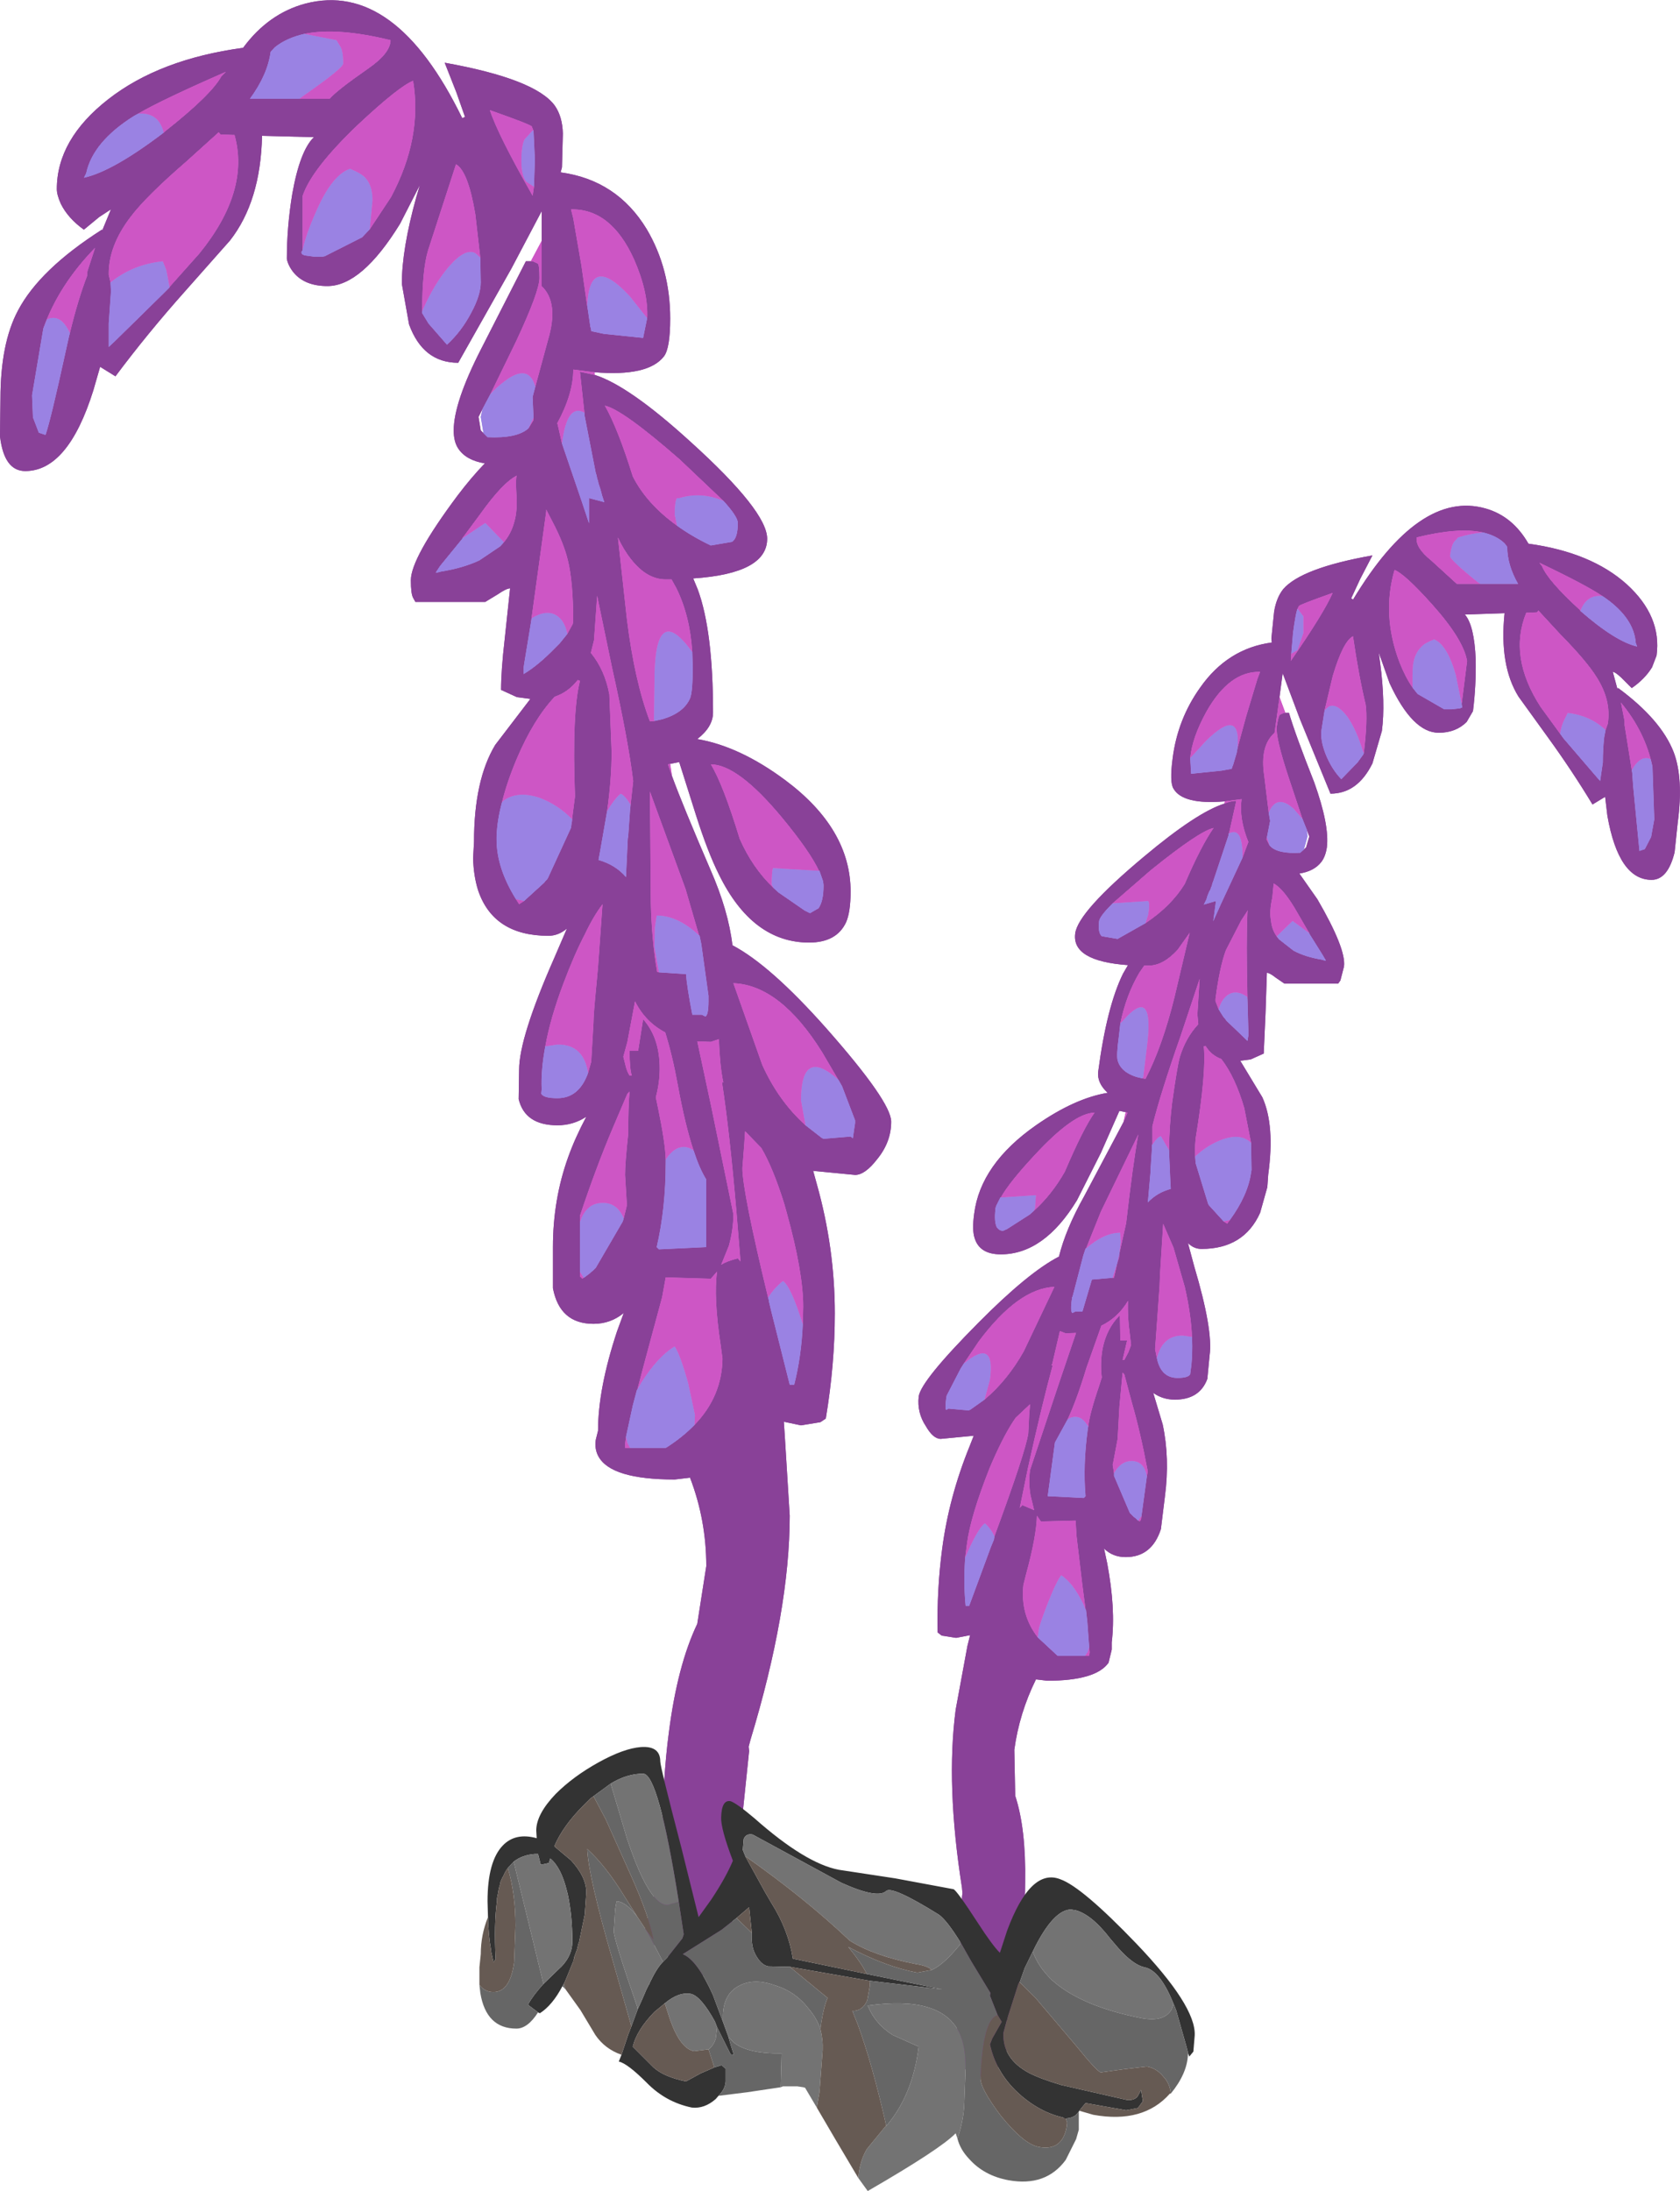 <?xml version="1.0" encoding="UTF-8" standalone="no"?>
<svg xmlns:ffdec="https://www.free-decompiler.com/flash" xmlns:xlink="http://www.w3.org/1999/xlink" ffdec:objectType="frame" height="242.8px" width="186.25px" xmlns="http://www.w3.org/2000/svg">
  <g transform="matrix(1.0, 0.0, 0.0, 1.0, -18.3, -23.8)">
    <use ffdec:characterId="338" height="230.15" id="am_Moment_Normal" transform="matrix(1.0, 0.0, 0.0, 1.0, 18.3, 23.8)" width="186.25" xlink:href="#sprite0"/>
    <use ffdec:characterId="338" height="230.15" id="am_Moment_Hard" transform="matrix(1.0, 0.0, 0.0, 1.0, 18.3, 23.8)" width="186.25" xlink:href="#sprite0"/>
    <use ffdec:characterId="339" height="49.2" transform="matrix(1.0, 0.0, 0.0, 1.0, 71.4, 217.4)" width="79.35" xlink:href="#shape1"/>
  </g>
  <defs>
    <g id="sprite0" transform="matrix(1.0, 0.0, 0.0, 1.0, 0.0, 0.0)">
      <use ffdec:characterId="337" height="230.15" transform="matrix(1.0, 0.0, 0.0, 1.0, 0.0, 0.0)" width="186.25" xlink:href="#shape0"/>
    </g>
    <g id="shape0" transform="matrix(1.0, 0.0, 0.0, 1.0, 0.0, 0.0)">
      <path d="M135.8 88.8 Q131.15 89.2 130.1 87.4 129.65 86.7 130.0 84.05 130.55 79.7 133.05 76.2 136.1 71.85 141.0 71.2 L140.95 70.75 141.25 67.8 Q141.5 66.25 142.25 65.3 144.25 62.95 152.15 61.55 L150.8 64.15 149.8 66.3 150.0 66.45 Q157.35 54.25 164.7 56.35 167.7 57.2 169.45 60.25 176.4 61.2 180.35 64.75 184.25 68.3 183.65 72.65 L183.15 73.95 Q182.35 75.25 180.9 76.25 L179.75 75.1 Q179.05 74.45 178.8 74.45 L179.3 76.3 179.4 76.25 Q184.15 79.75 185.55 83.35 186.65 86.25 186.0 91.15 L185.65 94.45 Q184.9 97.5 183.1 97.5 179.45 97.5 178.2 90.4 L177.95 88.3 176.55 89.15 Q174.25 85.35 171.6 81.7 L168.35 77.2 Q166.2 73.75 166.8 67.95 L162.4 68.1 Q163.45 69.3 163.6 73.1 163.65 76.0 163.3 78.8 L162.6 80.0 Q161.4 81.2 159.5 81.2 156.6 81.2 154.05 75.7 L152.85 72.3 153.0 73.4 Q153.6 77.95 153.2 81.0 L152.15 84.6 Q150.5 87.95 147.5 87.95 L144.1 79.65 142.2 74.6 141.85 77.25 141.3 81.2 Q139.65 82.65 140.15 85.95 L140.65 90.05 140.75 90.65 140.8 90.95 140.8 91.0 140.45 92.8 140.4 93.0 140.75 93.7 140.8 93.75 Q141.65 94.65 144.15 94.5 L144.55 94.15 144.8 93.9 145.15 92.7 144.9 92.0 144.4 90.75 142.85 86.1 Q141.4 81.7 141.55 80.5 141.75 79.3 141.9 79.2 L142.35 79.0 142.5 79.0 142.9 79.0 Q143.6 81.4 145.7 86.7 147.4 91.45 147.1 93.9 146.95 94.9 146.5 95.5 145.7 96.55 144.05 96.8 L146.05 99.65 Q149.25 105.15 149.0 107.1 L148.6 108.65 148.35 109.0 142.4 109.0 141.45 108.35 Q140.75 107.8 140.45 107.8 L140.3 112.3 140.1 116.75 138.65 117.4 137.5 117.55 139.95 121.6 Q141.35 124.7 140.6 130.15 L140.5 131.55 139.7 134.4 Q137.9 138.4 133.2 138.4 132.35 138.4 131.7 137.75 L132.4 140.35 Q134.5 147.4 134.1 150.2 L133.85 152.8 Q133.0 155.1 130.25 155.1 128.9 155.1 127.85 154.35 L128.9 157.85 Q129.7 161.6 129.15 165.8 L128.7 169.45 Q127.7 172.55 124.8 172.55 123.35 172.55 122.4 171.6 L122.75 173.25 Q123.7 178.3 123.25 182.0 L123.25 182.8 122.9 184.25 Q121.5 186.25 116.1 186.25 L114.85 186.1 Q113.0 189.85 112.45 193.9 L112.55 199.0 Q113.75 202.65 113.65 208.55 113.65 212.4 112.95 218.45 L113.05 221.3 Q112.9 222.3 113.2 224.3 113.55 226.25 113.4 227.25 L113.05 228.4 112.9 228.0 111.85 226.25 111.8 226.5 Q110.75 230.15 108.8 230.15 107.85 230.15 106.7 229.0 L105.65 227.8 Q106.15 226.75 106.35 219.35 L106.65 210.2 106.7 209.8 106.65 209.2 Q104.85 197.8 105.95 189.45 L107.25 182.4 107.55 181.2 106.0 181.5 104.4 181.25 103.95 180.9 Q103.85 176.15 104.45 171.65 105.2 165.9 107.5 160.25 L107.95 159.1 104.3 159.45 Q103.45 159.45 102.65 158.05 101.65 156.55 101.85 154.75 102.1 153.0 108.45 146.6 114.0 141.0 117.4 139.25 118.15 136.2 120.2 132.55 L124.55 124.35 125.0 123.3 124.8 123.25 124.1 123.1 122.05 127.75 119.4 133.0 Q115.75 139.0 110.95 139.0 108.6 139.0 108.05 137.2 107.75 136.3 108.0 134.5 108.7 129.0 114.85 124.7 119.15 121.7 122.8 121.1 121.6 120.0 121.75 118.75 122.7 111.55 124.5 107.9 L125.05 106.95 Q118.8 106.5 119.2 103.45 119.5 101.05 126.8 94.95 132.7 90.0 135.75 89.05 136.5 88.75 137.05 88.75 L136.25 92.35 136.2 92.35 136.2 92.4 136.2 92.55 134.5 97.65 134.4 97.9 134.35 98.15 134.25 98.35 134.2 98.55 134.05 98.8 133.95 99.05 133.85 99.3 133.75 99.65 133.45 100.25 134.8 99.85 134.5 102.1 135.35 100.2 137.75 95.05 138.4 93.3 Q137.35 90.7 137.65 88.55 L135.8 88.8 M164.1 64.7 L168.3 64.7 Q167.1 62.6 167.1 60.6 L166.8 60.2 Q165.9 59.35 164.4 59.0 161.7 58.4 157.05 59.55 156.9 60.7 158.65 62.1 L161.5 64.7 164.1 64.7 M177.65 66.05 Q175.8 64.8 170.65 62.35 L170.95 62.75 Q171.6 64.35 175.15 67.6 L175.2 67.7 Q179.1 71.1 181.5 71.65 L181.35 71.25 Q181.15 68.5 177.95 66.25 L177.65 66.05 M178.0 80.9 L178.25 80.2 Q178.65 77.65 177.05 75.1 175.95 73.3 172.95 70.25 L170.55 67.65 170.4 67.85 169.35 67.9 169.2 67.9 Q167.2 72.8 170.8 78.35 L172.95 81.3 173.35 81.85 177.0 86.1 177.4 86.55 177.7 84.5 Q177.7 83.0 177.85 81.7 L178.0 80.9 M183.2 84.95 Q182.4 81.1 179.7 77.85 L180.1 79.9 180.1 80.35 180.9 85.35 180.95 85.65 181.05 87.1 181.75 94.3 182.35 94.1 183.05 92.75 183.4 90.8 183.2 84.95 M156.6 76.2 L157.15 76.9 160.1 78.6 160.3 78.6 160.6 78.6 160.7 78.6 160.85 78.6 160.95 78.6 161.85 78.5 162.1 78.4 162.1 78.35 162.05 78.05 162.05 78.0 162.65 73.25 Q162.25 70.85 158.75 66.95 155.75 63.6 154.6 63.15 153.15 68.15 155.15 73.4 155.8 75.05 156.6 76.2 M75.05 58.25 Q76.7 59.45 78.8 60.45 L81.15 60.05 Q81.8 59.65 81.8 57.95 81.8 57.25 80.2 55.5 L75.35 50.9 Q69.0 45.35 67.05 44.95 68.5 47.5 70.15 52.8 71.7 55.85 75.05 58.25 M90.8 96.5 Q89.8 94.35 86.7 90.6 81.8 84.7 78.8 84.7 80.15 86.9 82.0 92.95 83.4 96.15 85.75 98.4 L86.3 98.9 89.2 100.9 89.8 101.2 90.75 100.65 Q91.3 99.85 91.3 98.2 L91.3 98.05 91.25 97.65 90.85 96.5 90.8 96.5 M65.95 41.55 Q69.75 42.75 76.6 49.0 85.05 56.65 85.05 59.7 85.05 63.55 76.85 64.1 L77.35 65.3 Q79.05 69.9 79.05 78.95 79.05 80.55 77.3 81.9 82.0 82.7 87.05 86.45 94.3 91.85 94.3 98.8 94.3 101.05 93.8 102.2 92.75 104.45 89.7 104.45 83.4 104.45 79.7 96.9 78.45 94.4 77.15 90.3 L75.3 84.45 74.3 84.65 74.05 84.7 74.5 86.0 Q75.65 89.15 78.75 96.35 80.75 100.9 81.2 104.75 85.4 106.95 91.65 114.0 98.8 122.1 98.8 124.3 98.8 126.55 97.25 128.45 95.9 130.2 94.8 130.2 L90.15 129.75 90.55 131.2 Q92.55 138.3 92.55 145.55 92.55 151.2 91.55 157.2 L90.95 157.6 88.8 157.95 86.9 157.55 87.0 159.05 87.55 167.95 Q87.55 178.45 83.2 192.8 L83.0 193.55 83.05 194.05 81.85 205.6 Q80.8 214.9 81.3 216.2 L79.75 217.7 Q78.0 219.2 76.8 219.2 74.25 219.2 73.5 214.6 L73.5 214.3 71.8 216.45 71.55 216.95 Q71.3 217.1 71.3 215.55 71.3 214.3 72.05 211.8 72.8 209.3 72.8 208.05 L73.35 204.45 Q73.5 196.85 74.15 192.0 75.1 184.55 77.3 179.95 L78.3 173.55 Q78.3 168.45 76.5 163.75 L74.8 163.95 Q67.75 163.95 66.35 161.4 65.9 160.6 66.05 159.55 L66.3 158.55 Q66.3 153.9 68.4 147.55 L69.15 145.5 Q67.7 146.7 65.8 146.7 62.05 146.7 61.3 142.75 L61.3 138.2 Q61.3 132.9 63.0 128.2 63.75 126.1 65.0 123.75 63.55 124.7 61.8 124.7 58.2 124.7 57.5 121.8 L57.55 118.55 Q57.55 115.0 61.45 106.15 L62.85 102.9 Q61.9 103.7 60.8 103.7 54.7 103.7 53.0 98.65 52.5 97.05 52.45 95.1 L52.55 93.3 Q52.55 86.45 54.9 82.55 L58.8 77.45 57.3 77.25 55.55 76.45 Q55.55 74.3 55.95 70.85 L56.55 65.2 Q56.15 65.2 55.2 65.85 L53.8 66.7 46.05 66.7 45.8 66.25 Q45.55 65.8 45.55 64.3 45.55 61.85 50.7 54.95 52.25 52.9 53.75 51.35 51.65 51.0 50.8 49.7 50.3 48.95 50.3 47.7 50.3 44.6 53.35 38.65 L58.3 28.95 58.85 28.95 59.05 28.95 59.6 29.2 Q59.8 29.3 59.8 30.8 59.8 32.3 57.2 37.85 L54.35 43.7 53.5 45.3 53.05 46.2 53.3 47.7 53.6 48.0 54.05 48.45 Q57.3 48.6 58.55 47.5 L58.6 47.45 59.15 46.55 59.15 46.3 59.05 44.05 59.05 44.0 59.15 43.6 59.35 42.85 60.75 37.7 Q62.0 33.55 60.05 31.7 L60.05 26.7 60.05 23.4 56.7 29.75 50.8 40.2 Q46.9 40.2 45.35 35.95 L44.55 31.45 Q44.55 27.6 46.15 21.85 L46.55 20.5 44.35 24.8 Q40.1 31.7 36.3 31.7 33.8 31.7 32.55 30.2 31.95 29.45 31.8 28.7 31.8 25.15 32.4 21.5 33.25 16.7 34.8 15.2 L29.05 15.05 Q28.9 22.3 25.5 26.65 L20.45 32.35 Q16.35 36.95 12.8 41.7 L11.1 40.65 10.35 43.25 Q7.55 52.2 2.8 52.2 0.45 52.2 0.0 48.35 L0.05 44.2 Q0.05 38.05 2.0 34.4 4.4 29.85 11.3 25.45 L11.35 25.5 12.3 23.2 11.0 24.05 9.3 25.45 Q7.55 24.2 6.75 22.6 6.3 21.6 6.3 20.95 6.3 15.45 12.0 11.0 17.7 6.55 26.95 5.3 29.75 1.5 33.85 0.4 43.8 -2.2 51.25 13.1 L51.55 12.95 50.6 10.25 49.3 6.95 Q59.35 8.75 61.5 11.7 62.35 12.9 62.4 14.8 L62.3 18.55 62.15 19.1 Q68.4 19.95 71.7 25.4 74.3 29.8 74.3 35.3 74.3 38.6 73.6 39.5 71.85 41.75 65.9 41.25 L63.55 40.95 Q63.55 43.65 61.75 46.95 L61.8 46.95 62.3 49.15 64.5 55.6 65.3 58.0 65.3 55.2 67.0 55.65 66.75 54.9 66.65 54.5 66.55 54.15 66.45 53.85 66.35 53.55 66.3 53.3 66.2 53.0 66.15 52.7 66.05 52.4 64.8 46.0 64.8 45.8 64.3 41.2 65.95 41.55 M143.8 67.55 Q143.6 68.25 143.35 70.1 L143.15 72.45 143.1 73.25 Q146.8 67.9 147.75 65.7 144.2 66.95 144.0 67.15 L143.8 67.55 M137.2 82.9 L137.25 82.7 138.15 79.4 139.4 75.25 139.7 74.45 Q136.3 74.35 133.75 78.85 132.15 81.75 131.95 84.0 L132.05 85.75 135.45 85.4 136.55 85.2 136.65 84.9 136.7 84.8 137.1 83.45 137.2 82.9 M127.0 102.3 Q129.85 100.4 131.35 97.95 133.15 93.75 134.55 91.75 133.0 92.05 127.55 96.45 L123.35 100.1 Q121.95 101.5 121.85 102.05 121.7 103.4 122.15 103.75 L123.9 104.05 127.0 102.3 M146.85 78.7 L146.5 80.9 Q146.35 82.0 146.95 83.55 147.6 85.2 148.7 86.35 L150.5 84.5 151.15 83.6 151.2 83.45 Q151.65 79.75 151.4 78.05 150.65 74.95 150.0 70.5 148.9 71.05 147.75 74.9 L146.85 78.7 M71.75 35.25 Q71.9 32.4 70.3 28.75 67.75 23.1 63.3 23.2 L63.55 24.2 64.45 29.4 65.05 33.6 65.2 34.55 65.45 36.25 65.5 36.35 65.55 36.7 66.95 37.0 71.3 37.45 71.75 35.25 M33.2 10.95 L36.55 10.95 Q37.3 10.05 40.75 7.65 43.3 5.9 43.3 4.45 37.4 3.0 33.75 3.75 31.75 4.2 30.45 5.25 L30.0 5.75 Q29.65 8.3 27.7 10.95 L33.2 10.95 M41.0 25.4 L43.35 21.85 Q46.85 15.3 45.8 8.95 44.25 9.55 39.75 13.75 34.55 18.7 33.55 21.7 L33.55 27.65 33.55 27.75 Q33.35 27.9 33.45 28.1 L33.45 28.15 33.75 28.3 34.85 28.45 35.0 28.45 35.2 28.45 35.3 28.45 35.7 28.45 36.0 28.4 40.15 26.3 41.0 25.4 M59.15 14.5 L58.95 14.0 Q58.7 13.75 54.3 12.2 55.2 14.95 59.05 21.7 L59.2 20.7 59.3 17.7 59.15 14.5 M53.25 28.55 L52.7 23.75 Q51.9 18.95 50.55 18.2 L47.45 27.75 Q46.8 29.9 46.8 34.5 L46.8 34.7 47.5 35.85 49.55 38.2 Q51.15 36.75 52.25 34.65 53.3 32.7 53.3 31.3 L53.25 28.55 M18.15 14.7 L18.25 14.6 Q23.45 10.5 24.55 8.45 L25.05 7.95 Q17.95 11.05 15.3 12.6 L14.85 12.85 Q10.3 15.7 9.55 19.2 L9.3 19.7 Q12.5 19.0 18.15 14.7 M18.8 31.8 L22.1 28.1 Q27.75 21.15 26.0 14.95 L25.8 14.95 24.45 14.9 24.25 14.65 20.65 17.9 Q16.2 21.75 14.5 24.0 12.0 27.25 12.05 30.45 L12.25 31.3 12.3 32.3 12.05 35.85 12.05 38.45 12.7 37.85 18.15 32.5 18.8 31.85 18.8 31.8 M7.75 36.9 Q8.65 33.2 9.65 30.6 L9.7 30.05 10.55 27.45 Q6.5 31.6 4.8 36.4 L3.55 43.8 3.65 46.25 4.3 47.95 5.05 48.2 Q5.65 46.45 7.25 39.1 L7.65 37.3 7.75 36.9 M62.9 70.25 L63.5 69.15 63.55 68.8 Q63.55 64.45 62.95 62.05 62.5 60.2 61.3 57.9 L60.55 56.45 60.55 56.7 58.85 69.05 58.15 73.3 58.05 73.95 58.05 74.7 Q59.65 73.75 61.5 71.85 L61.7 71.65 62.05 71.3 62.9 70.25 M69.85 89.8 L70.2 86.55 Q69.65 82.0 67.85 73.95 L66.2 66.0 65.85 70.95 65.5 72.35 Q67.05 74.25 67.55 76.95 L67.8 83.3 Q67.8 86.35 67.3 89.9 L66.55 94.2 66.35 95.3 Q68.25 95.85 69.4 97.2 L69.6 92.95 69.65 92.65 69.85 89.8 M76.75 72.25 Q76.5 68.25 75.0 65.2 L74.45 64.2 73.8 64.2 Q71.7 64.2 69.95 61.95 69.15 60.95 68.5 59.55 L69.5 68.65 Q70.35 75.5 72.05 79.95 L72.55 79.9 73.45 79.7 Q75.8 79.0 76.5 77.4 76.8 76.7 76.8 73.95 L76.75 72.25 M55.45 60.55 Q56.6 59.4 57.0 57.9 57.4 56.6 57.25 54.65 57.15 52.95 57.3 52.7 55.75 53.45 53.25 56.95 L51.25 59.65 51.25 59.7 48.8 62.7 48.3 63.45 48.45 63.45 48.7 63.4 48.85 63.35 Q51.35 62.95 53.15 62.1 L55.45 60.55 M58.1 99.85 L60.35 97.8 60.45 97.65 60.65 97.45 60.75 97.3 63.3 91.75 63.75 88.25 Q63.4 79.0 64.3 75.45 L64.05 75.35 Q63.0 76.7 61.5 77.2 59.15 79.7 57.3 84.05 56.2 86.65 55.65 88.9 55.1 90.95 55.05 92.7 L55.05 93.05 Q55.05 96.2 57.2 99.65 L57.55 100.2 58.1 99.85 M77.5 103.65 L76.0 98.5 72.05 87.7 72.15 100.1 Q72.25 104.25 72.85 107.7 L73.05 107.75 76.05 107.95 Q76.15 109.35 76.75 112.45 L77.8 112.45 78.2 112.65 Q78.55 112.5 78.55 110.95 L78.55 110.55 78.55 110.45 78.55 110.35 77.75 104.6 77.55 103.65 77.5 103.65 M65.2 118.9 L65.55 117.65 65.8 113.3 Q65.8 112.4 66.15 108.85 L66.3 107.2 66.8 100.2 Q65.8 101.5 64.85 103.5 63.65 105.8 62.45 109.0 61.0 112.85 60.45 115.95 59.95 118.6 60.05 120.7 L60.0 121.2 Q60.25 121.7 61.8 121.7 64.2 121.7 65.2 118.9 M76.9 127.5 Q75.95 124.65 75.15 120.25 74.55 116.95 73.75 114.4 71.55 113.25 70.4 110.95 L69.55 115.45 69.1 117.1 69.35 118.1 Q69.5 118.75 69.8 119.2 L70.05 119.2 Q69.8 118.45 69.8 116.45 L70.75 116.45 71.3 112.95 Q72.9 114.75 73.1 117.55 73.25 119.55 72.7 121.6 L72.95 122.8 Q73.75 126.65 73.8 128.5 L73.8 128.65 73.8 128.8 Q73.8 133.9 72.8 138.2 L73.05 138.45 78.3 138.2 78.3 130.7 Q77.55 129.5 76.9 127.5 M69.15 135.0 L69.45 133.8 69.5 133.5 69.3 130.2 Q69.3 128.85 69.65 125.65 69.65 122.6 69.8 120.95 L69.55 121.2 67.95 124.95 Q66.1 129.3 64.3 134.7 L64.3 135.4 64.3 140.95 64.3 141.45 64.55 141.7 64.7 141.6 64.8 141.55 65.2 141.25 65.4 141.1 65.55 140.95 65.75 140.8 66.05 140.5 69.05 135.35 69.15 135.0 M78.8 115.45 L77.3 115.4 78.85 122.65 81.3 134.55 Q81.3 136.25 80.8 138.05 L79.95 140.15 Q80.6 139.75 81.8 139.45 L82.1 139.8 81.65 134.3 Q80.9 125.5 80.05 119.95 L80.2 119.95 80.15 119.75 Q79.8 117.95 79.7 115.15 L78.8 115.45 M77.0 157.9 Q80.05 154.75 80.1 150.55 L79.9 149.05 Q79.1 143.8 79.5 140.9 L78.8 141.7 73.8 141.55 73.4 143.75 71.55 150.6 70.65 154.0 70.6 154.05 70.15 155.75 69.4 159.2 69.4 159.25 69.3 159.95 69.3 160.45 69.85 160.45 73.8 160.45 73.9 160.4 Q75.7 159.25 77.0 157.9 M141.8 104.1 L143.4 105.35 Q144.7 106.05 146.55 106.35 L146.7 106.4 146.9 106.45 147.0 106.45 146.65 105.85 145.15 103.45 145.15 103.4 143.9 101.25 Q142.35 98.5 141.2 97.9 L141.05 99.45 Q140.7 101.0 140.9 102.0 141.0 103.2 141.8 104.1 M138.3 110.7 Q138.15 104.3 138.3 101.05 L138.35 100.85 137.6 102.0 135.9 105.3 Q135.2 107.2 134.75 110.7 L134.75 110.95 135.1 111.85 135.6 112.65 135.85 112.95 135.95 113.1 138.3 115.35 138.4 114.75 138.4 114.25 138.3 110.7 M126.65 119.5 L127.0 119.55 Q128.85 116.0 130.2 110.55 L131.9 103.35 130.55 105.25 Q128.95 107.0 127.35 107.0 L126.85 107.0 126.3 107.8 Q124.85 110.25 124.2 113.4 L124.05 114.75 Q123.75 116.95 123.9 117.5 124.25 118.8 126.0 119.35 L126.65 119.5 M129.6 127.45 Q129.65 124.6 129.95 122.2 130.5 118.25 130.8 117.15 131.45 115.0 132.85 113.5 L132.75 112.4 133.0 108.45 130.9 114.75 Q128.65 121.15 127.75 124.8 L127.75 126.85 127.7 126.85 127.7 127.35 127.55 129.65 127.55 129.85 127.25 133.25 Q128.3 132.15 129.8 131.75 L129.75 130.85 129.6 127.45 M138.7 126.65 L137.95 122.8 Q136.95 119.35 135.4 117.35 134.3 116.95 133.65 115.9 L133.45 115.95 Q133.75 118.8 132.55 126.15 132.4 127.6 132.55 128.9 L133.9 133.3 133.95 133.45 134.05 133.6 134.15 133.7 135.65 135.35 136.05 135.6 136.35 135.2 Q138.35 132.45 138.7 129.95 L138.75 129.65 138.7 126.65 M123.35 141.6 L123.5 141.6 124.85 135.55 Q125.6 129.0 126.2 125.7 L122.05 134.25 120.4 138.35 120.35 138.35 120.1 139.1 118.9 143.7 118.85 143.75 118.85 143.85 118.8 144.15 Q118.65 145.4 118.9 145.5 L119.2 145.35 120.0 145.35 121.05 141.8 123.35 141.6 M120.65 158.1 Q120.8 156.65 121.85 153.6 L122.15 152.65 Q121.95 151.0 122.25 149.4 122.7 147.2 124.15 145.75 L124.2 148.55 124.95 148.55 124.45 150.7 124.65 150.7 125.1 149.85 125.4 149.05 125.25 147.75 Q125.0 146.05 125.05 144.15 123.95 146.0 122.1 146.9 L120.45 151.55 Q119.4 155.05 118.35 157.3 L116.95 159.85 116.15 165.8 120.15 166.0 120.35 165.8 Q120.05 162.4 120.6 158.35 L120.6 158.25 120.65 158.1 M132.15 148.15 Q132.05 145.65 131.35 142.6 L130.1 138.25 128.95 135.6 128.6 141.2 128.55 142.5 128.3 146.05 128.05 149.5 128.25 150.5 Q128.7 152.7 130.55 152.7 131.7 152.7 131.95 152.3 L132.0 151.9 Q132.25 150.25 132.15 148.15 M93.35 120.35 L91.15 116.6 Q86.5 109.15 81.3 108.95 L84.5 118.0 Q86.3 122.0 89.3 124.7 L91.1 126.1 91.3 126.2 94.3 125.95 94.55 126.15 94.8 124.45 94.8 124.15 93.35 120.35 M89.0 146.75 L89.05 144.8 Q89.05 140.95 87.2 134.3 L86.95 133.4 Q85.7 129.4 84.4 127.2 L82.6 125.35 82.5 126.85 82.3 129.45 Q82.3 132.0 85.15 143.8 L85.25 144.15 85.25 144.25 85.5 145.3 87.55 153.45 88.05 153.45 Q88.85 150.3 89.0 146.75 M114.6 134.2 Q116.6 132.4 118.05 129.85 120.1 125.05 121.35 123.3 119.05 123.3 114.7 128.0 111.9 131.0 110.95 132.7 L110.9 132.7 110.45 133.6 110.35 133.9 110.35 134.05 Q110.2 135.35 110.5 136.0 110.8 136.4 111.2 136.4 L111.65 136.2 114.15 134.6 114.6 134.2 M110.25 170.25 Q113.7 160.9 114.0 158.85 L114.1 156.8 114.2 155.6 112.6 157.1 Q111.4 158.8 110.0 162.0 L109.7 162.7 Q107.6 168.0 107.2 171.05 L107.0 172.6 Q106.8 175.45 107.05 177.95 L107.45 177.95 109.85 171.45 110.2 170.6 110.2 170.55 110.25 170.25 M118.15 147.75 L117.5 147.5 116.65 151.15 116.55 151.3 116.7 151.3 Q115.5 155.7 113.95 162.7 L113.05 167.1 113.35 166.8 114.65 167.35 114.25 165.7 Q114.0 164.25 114.2 162.9 L117.35 153.45 119.3 147.7 118.15 147.75 M109.15 155.1 Q111.7 152.95 113.5 149.75 L116.9 142.6 Q112.9 142.75 108.5 148.65 L106.85 151.1 106.5 151.65 104.95 154.65 104.9 154.9 Q104.75 156.1 104.9 156.25 L105.15 156.1 107.4 156.3 107.6 156.2 109.15 155.1 M120.35 178.35 L120.0 175.65 119.35 170.2 119.25 168.5 115.4 168.6 114.95 167.95 Q114.9 170.25 113.75 174.45 L113.45 175.65 Q113.1 178.95 115.05 181.45 L117.2 183.45 117.3 183.5 120.3 183.5 120.75 183.5 120.8 183.1 120.75 182.55 120.75 182.5 120.55 179.75 120.4 178.4 120.35 178.35 M127.15 163.6 L127.25 163.05 Q126.45 158.75 125.45 155.3 L124.65 152.3 124.45 152.1 124.1 155.85 123.9 159.45 123.4 162.1 123.35 162.3 123.5 163.25 123.5 163.55 125.25 167.65 125.5 167.9 125.6 168.0 125.7 168.1 125.9 168.25 126.15 168.5 126.2 168.5 126.35 168.6 126.5 168.4 126.55 168.0 127.15 163.6" fill="#894198" fill-rule="evenodd" stroke="none"/>
      <path d="M137.75 95.05 L135.35 100.2 134.5 102.1 134.8 99.85 133.45 100.25 133.75 99.65 133.85 99.3 133.95 99.05 134.05 98.8 134.2 98.55 134.25 98.35 134.35 98.15 134.4 97.9 134.5 97.65 136.2 92.55 136.2 92.4 136.2 92.35 136.25 92.35 Q137.8 91.55 137.75 95.05 M144.4 90.75 L144.9 92.0 144.95 92.7 144.55 94.15 144.15 94.5 Q141.65 94.65 140.8 93.75 L140.75 93.7 140.45 92.8 140.8 91.0 140.8 90.95 140.75 90.65 140.65 90.05 Q141.55 87.9 143.45 89.65 L144.4 90.75 M164.4 59.0 Q165.9 59.35 166.8 60.2 L167.1 60.6 Q167.1 62.6 168.3 64.7 L164.1 64.7 163.8 64.5 Q160.7 62.0 160.75 61.6 160.9 60.45 161.2 60.05 L161.65 59.55 Q163.15 59.1 164.4 59.0 M177.65 66.05 L177.95 66.25 Q181.15 68.5 181.35 71.25 L181.5 71.65 Q179.1 71.1 175.2 67.7 175.9 65.85 177.65 66.05 M178.0 80.9 L177.85 81.7 Q177.7 83.0 177.7 84.5 L177.4 86.55 177.0 86.1 173.35 81.85 172.95 81.3 Q173.1 80.4 173.4 79.8 L173.8 79.0 Q176.35 79.3 178.0 80.9 M183.2 84.95 L183.4 90.8 183.05 92.75 182.35 94.1 181.75 94.3 181.05 87.1 180.95 85.65 180.9 85.35 Q181.85 83.65 182.95 84.1 L183.0 84.15 183.2 84.95 M162.05 78.0 L162.05 78.05 162.1 78.35 162.1 78.4 161.85 78.5 160.95 78.6 160.85 78.6 160.7 78.6 160.6 78.6 160.3 78.6 160.1 78.6 157.15 76.9 156.6 76.2 Q156.55 74.75 156.65 73.65 156.85 72.35 157.6 71.65 157.95 71.25 159.0 70.85 160.45 71.45 161.4 74.8 L162.05 78.0 M80.2 55.5 Q81.8 57.25 81.8 57.95 81.8 59.65 81.15 60.05 L78.8 60.45 Q76.7 59.45 75.05 58.25 L74.8 57.05 Q74.8 55.5 75.05 55.2 L75.3 55.2 Q77.7 54.45 80.2 55.5 M85.75 98.4 L85.55 98.05 Q85.55 96.5 85.7 96.2 L85.8 96.2 90.8 96.5 90.85 96.5 91.25 97.65 91.3 98.05 91.3 98.2 Q91.3 99.85 90.75 100.65 L89.8 101.2 89.2 100.9 86.3 98.9 85.75 98.4 M64.8 45.8 L64.8 46.0 66.05 52.4 66.15 52.7 66.2 53.0 66.3 53.3 66.35 53.55 66.45 53.85 66.55 54.15 66.65 54.5 66.75 54.9 67.0 55.65 65.3 55.2 65.3 58.0 64.5 55.6 62.3 49.15 Q62.85 44.7 64.75 45.7 L64.8 45.8 M143.8 67.55 L143.9 67.5 144.5 68.3 144.5 70.15 143.85 72.05 143.15 72.45 143.35 70.1 Q143.6 68.25 143.8 67.55 M137.2 82.9 L137.1 83.45 136.7 84.8 136.65 84.9 136.55 85.2 135.45 85.4 132.05 85.75 131.95 84.0 133.7 82.1 Q137.6 78.25 137.2 82.9 M127.0 102.3 L123.9 104.05 122.15 103.75 Q121.7 103.4 121.85 102.05 121.95 101.5 123.35 100.1 L127.15 99.85 127.3 99.85 Q127.5 100.1 127.3 101.35 L127.0 102.3 M146.85 78.7 L147.3 78.3 Q148.2 77.85 149.4 79.45 150.4 80.9 151.1 83.25 L151.2 83.45 151.15 83.6 150.5 84.5 148.7 86.35 Q147.6 85.2 146.95 83.55 146.35 82.0 146.5 80.9 L146.85 78.7 M65.2 34.55 L65.1 33.85 Q65.35 28.0 69.8 32.8 L71.75 35.25 71.3 37.45 66.95 37.0 65.55 36.7 65.5 36.35 65.45 36.25 65.2 34.55 M33.75 3.75 L37.3 4.45 37.7 5.1 Q38.05 5.6 38.05 7.05 38.05 7.55 33.6 10.65 L33.2 10.95 27.7 10.95 Q29.65 8.3 30.0 5.75 L30.45 5.25 Q31.75 4.2 33.75 3.75 M33.55 27.65 Q33.95 25.9 34.95 23.65 36.75 19.4 38.8 18.7 40.05 19.2 40.5 19.7 41.3 20.55 41.3 22.2 L41.0 25.4 40.15 26.3 36.0 28.4 35.7 28.45 35.3 28.45 35.2 28.45 35.0 28.45 34.85 28.45 33.75 28.3 33.45 28.15 33.45 28.1 Q33.35 27.9 33.55 27.75 L33.55 27.65 M59.2 20.7 L58.35 20.15 Q57.8 19.5 57.8 17.8 57.8 16.15 58.15 15.45 L59.05 14.45 59.15 14.5 59.3 17.7 59.2 20.7 M46.8 34.5 L46.9 34.25 Q48.2 31.35 49.8 29.5 51.6 27.45 52.7 28.05 L53.25 28.55 53.3 31.3 Q53.3 32.7 52.25 34.65 51.15 36.75 49.55 38.2 L47.5 35.85 46.8 34.7 46.8 34.5 M54.35 43.7 Q54.95 43.0 55.8 42.35 58.6 40.15 59.35 42.85 L59.15 43.6 59.05 44.0 59.05 44.05 59.15 46.3 58.6 47.45 58.55 47.5 Q57.3 48.6 54.05 48.45 L53.6 48.0 53.3 46.2 53.5 45.3 54.35 43.7 M15.3 12.6 Q17.6 12.4 18.15 14.7 12.5 19.0 9.3 19.7 L9.55 19.2 Q10.3 15.7 14.85 12.85 L15.3 12.6 M12.25 31.3 Q14.7 29.3 18.05 28.95 L18.45 29.95 18.8 31.8 18.8 31.85 18.15 32.5 12.7 37.85 12.05 38.45 12.05 35.85 12.3 32.3 12.25 31.3 M4.8 36.4 L5.2 35.4 5.3 35.35 Q6.75 34.75 7.75 36.9 L7.65 37.3 7.25 39.1 Q5.65 46.45 5.05 48.2 L4.3 47.95 3.65 46.25 3.55 43.8 4.8 36.4 M58.85 69.05 L58.95 68.5 Q60.6 67.5 61.7 68.2 62.6 68.75 62.9 70.25 L62.05 71.3 61.7 71.65 61.5 71.85 Q59.65 73.75 58.05 74.7 L58.05 73.95 58.15 73.3 58.85 69.05 M67.3 89.9 Q68.05 88.6 68.8 87.95 69.25 88.1 69.9 89.15 L69.85 89.8 69.65 92.65 69.6 92.95 69.4 97.2 Q68.25 95.85 66.35 95.3 L66.55 94.2 67.3 89.9 M72.55 79.9 L72.5 79.7 72.55 75.55 Q72.55 66.75 76.45 71.85 L76.75 72.25 76.8 73.95 Q76.8 76.7 76.5 77.4 75.8 79.0 73.45 79.7 L72.55 79.9 M51.25 59.65 L53.8 57.95 55.75 59.95 55.85 60.1 55.45 60.55 53.15 62.1 Q51.35 62.95 48.85 63.35 L48.7 63.4 48.45 63.45 48.3 63.45 48.8 62.7 51.25 59.7 51.25 59.65 M63.3 91.75 L60.75 97.3 60.65 97.45 60.45 97.65 60.35 97.8 58.1 99.85 57.2 99.65 Q55.05 96.2 55.05 93.05 L55.05 92.7 Q55.1 90.95 55.65 88.9 L55.85 88.7 Q57.4 87.6 59.8 88.4 61.85 89.15 63.45 90.8 L63.3 91.75 M73.05 107.75 L72.55 104.95 72.6 102.75 72.8 101.45 Q75.15 101.45 77.5 103.65 L77.55 103.65 77.75 104.6 78.55 110.35 78.55 110.45 78.55 110.55 78.55 110.95 Q78.55 112.5 78.2 112.65 L77.8 112.45 76.75 112.45 Q76.15 109.35 76.05 107.95 L73.05 107.75 M60.45 115.95 L61.8 115.75 Q64.7 115.7 65.2 118.9 64.2 121.7 61.8 121.7 60.25 121.7 60.0 121.2 L60.05 120.7 Q59.95 118.6 60.45 115.95 M73.8 128.5 Q74.7 127.1 75.8 127.1 76.4 127.1 76.9 127.5 77.55 129.5 78.3 130.7 L78.3 138.2 73.05 138.45 72.8 138.2 Q73.8 133.9 73.8 128.8 L73.8 128.65 73.8 128.5 M64.3 135.4 Q65.0 133.3 66.8 133.3 68.4 133.25 69.15 135.0 L69.05 135.35 66.05 140.5 65.75 140.8 65.55 140.95 65.4 141.1 65.2 141.25 64.8 141.55 64.7 141.6 64.3 140.95 64.3 135.4 M70.65 154.0 L71.1 153.2 Q72.95 150.3 74.8 149.2 75.45 150.2 76.3 153.3 L77.05 156.8 77.0 157.9 Q75.7 159.25 73.9 160.4 L73.8 160.45 69.85 160.45 69.55 159.9 69.4 159.25 69.4 159.2 70.15 155.75 70.6 154.05 70.65 154.0 M145.15 103.4 L145.15 103.45 146.65 105.85 147.0 106.45 146.9 106.45 146.7 106.4 146.55 106.35 Q144.7 106.05 143.4 105.35 L141.8 104.1 141.55 103.75 141.65 103.65 143.3 102.05 145.15 103.4 M138.3 110.7 L138.4 114.25 138.4 114.75 138.3 115.35 135.95 113.1 135.85 112.95 135.6 112.65 135.1 111.85 Q135.45 110.65 136.2 110.2 137.1 109.65 138.25 110.45 L138.3 110.7 M126.65 119.5 L126.0 119.35 Q124.25 118.8 123.9 117.5 123.75 116.95 124.05 114.75 L124.2 113.4 124.5 113.1 Q128.05 109.05 127.15 116.05 L126.75 119.35 126.65 119.5 M129.6 127.45 L129.75 130.85 129.8 131.75 Q128.3 132.15 127.25 133.25 L127.55 129.85 127.55 129.65 127.7 127.35 127.7 126.85 127.75 126.85 Q128.3 126.0 128.7 125.9 L129.6 127.45 M138.7 126.65 L138.75 129.65 138.7 129.95 Q138.35 132.45 136.35 135.2 L135.65 135.35 134.15 133.7 134.05 133.6 133.95 133.45 133.9 133.3 132.55 128.9 132.5 128.15 Q133.9 126.85 135.55 126.25 137.45 125.6 138.55 126.5 L138.7 126.65 M123.35 141.6 L121.05 141.8 120.0 145.35 119.2 145.35 118.9 145.5 Q118.65 145.4 118.8 144.15 L118.85 143.85 118.85 143.75 118.9 143.7 120.1 139.1 120.35 138.35 120.4 138.35 Q122.4 136.6 124.2 136.6 L124.25 137.65 124.05 139.4 123.35 141.6 M120.65 158.1 L120.6 158.25 120.6 158.35 Q120.05 162.4 120.35 165.8 L120.15 166.0 116.15 165.8 116.95 159.85 118.35 157.3 Q118.75 157.0 119.2 157.0 120.05 157.0 120.65 158.1 M132.15 148.15 Q132.25 150.25 132.0 151.9 L131.95 152.3 Q131.7 152.7 130.55 152.7 128.7 152.7 128.25 150.5 128.9 147.95 131.15 148.0 L132.15 148.15 M89.3 124.7 L88.8 121.95 Q88.8 115.95 92.95 119.65 L93.35 120.35 94.8 124.15 94.8 124.45 94.55 126.15 94.3 125.95 91.3 126.2 91.1 126.1 89.3 124.7 M85.15 143.8 Q85.8 142.75 86.8 141.95 87.7 142.55 89.0 146.75 88.85 150.3 88.05 153.45 L87.55 153.45 85.5 145.3 85.25 144.25 85.25 144.15 85.15 143.8 M110.95 132.7 L114.75 132.45 114.85 132.45 114.75 133.9 114.6 134.2 114.15 134.6 111.65 136.2 111.2 136.4 Q110.8 136.4 110.5 136.0 110.2 135.35 110.35 134.05 L110.35 133.9 110.45 133.6 110.9 132.7 110.95 132.7 M110.25 170.25 L110.2 170.55 110.2 170.6 109.85 171.45 107.45 177.95 107.05 177.95 Q106.8 175.45 107.0 172.6 108.45 169.25 109.2 168.8 109.9 169.45 110.25 170.25 M106.85 151.1 Q110.4 148.15 109.75 152.9 L109.15 155.1 107.6 156.2 107.4 156.3 105.15 156.1 104.9 156.25 Q104.75 156.1 104.9 154.9 L104.95 154.65 106.5 151.65 106.85 151.1 M120.35 178.35 L120.4 178.4 120.55 179.75 120.75 182.5 120.75 182.55 120.6 183.05 120.3 183.5 117.3 183.5 117.2 183.45 115.05 181.45 115.15 180.6 Q115.25 180.0 116.1 177.8 117.05 175.35 117.65 174.55 119.0 175.45 120.1 177.75 L120.35 178.35 M127.15 163.6 L126.55 168.0 126.2 168.5 126.15 168.5 125.9 168.25 125.7 168.1 125.6 168.0 125.5 167.9 125.25 167.65 123.5 163.55 123.5 163.25 Q124.25 161.9 125.45 161.9 126.85 161.9 127.15 163.6" fill="#9a82e3" fill-rule="evenodd" stroke="none"/>
      <path d="M135.8 88.8 L137.65 88.55 Q137.35 90.7 138.4 93.3 L137.75 95.05 Q137.8 91.55 136.25 92.35 L137.05 88.75 Q136.5 88.75 135.75 89.05 L135.8 88.8 M124.8 123.25 L125.0 123.3 124.55 124.35 124.8 123.25 M142.5 79.0 L142.35 79.0 141.9 79.2 Q141.75 79.3 141.55 80.5 141.4 81.7 142.85 86.1 L144.4 90.75 143.45 89.65 Q141.55 87.9 140.65 90.05 L140.15 85.95 Q139.65 82.65 141.3 81.2 L141.85 77.25 142.5 79.0 M140.75 93.7 L140.4 93.0 140.45 92.8 140.75 93.7 M164.1 64.7 L161.5 64.7 158.65 62.1 Q156.9 60.7 157.05 59.55 161.7 58.4 164.4 59.0 163.15 59.1 161.65 59.55 L161.2 60.05 Q160.9 60.45 160.75 61.6 160.7 62.0 163.8 64.5 L164.1 64.7 M175.2 67.7 L175.15 67.6 Q171.6 64.35 170.95 62.75 L170.65 62.35 Q175.8 64.8 177.65 66.05 175.9 65.85 175.2 67.7 M172.95 81.3 L170.8 78.35 Q167.2 72.8 169.2 67.9 L169.35 67.9 170.4 67.85 170.55 67.65 172.95 70.25 Q175.95 73.3 177.05 75.1 178.65 77.65 178.25 80.2 L178.0 80.9 Q176.35 79.3 173.8 79.0 L173.4 79.8 Q173.1 80.4 172.95 81.3 M180.9 85.35 L180.1 80.35 180.1 79.9 179.7 77.85 Q182.4 81.1 183.2 84.95 L183.0 84.15 182.95 84.1 Q181.85 83.65 180.9 85.35 M156.6 76.2 Q155.8 75.05 155.15 73.4 153.15 68.15 154.6 63.15 155.75 63.6 158.75 66.95 162.25 70.85 162.65 73.25 L162.05 78.0 161.4 74.8 Q160.45 71.45 159.0 70.85 157.95 71.25 157.6 71.65 156.85 72.35 156.65 73.65 156.55 74.75 156.6 76.2 M80.2 55.5 Q77.7 54.45 75.3 55.2 L75.05 55.2 Q74.8 55.5 74.8 57.05 L75.05 58.25 Q71.7 55.85 70.15 52.8 68.5 47.5 67.05 44.95 69.0 45.35 75.35 50.9 L80.2 55.5 M90.8 96.5 L85.8 96.2 85.7 96.2 Q85.55 96.5 85.55 98.05 L85.75 98.4 Q83.4 96.15 82.0 92.95 80.15 86.9 78.8 84.7 81.8 84.7 86.7 90.6 89.8 94.35 90.8 96.5 M74.3 84.65 L74.5 86.0 74.05 84.7 74.3 84.65 M58.85 28.95 L60.05 26.7 60.05 31.7 Q62.0 33.55 60.75 37.7 L59.35 42.85 Q58.6 40.15 55.8 42.35 54.95 43.0 54.35 43.7 L57.2 37.85 Q59.8 32.3 59.8 30.8 59.8 29.3 59.6 29.2 L59.05 28.95 58.85 28.95 M65.9 41.25 L65.95 41.55 64.3 41.2 64.8 45.8 64.75 45.7 Q62.85 44.7 62.3 49.15 L61.8 46.95 61.75 46.95 Q63.55 43.65 63.55 40.95 L65.9 41.25 M143.15 72.45 L143.85 72.05 144.5 70.15 144.5 68.3 143.9 67.5 143.8 67.55 144.0 67.15 Q144.2 66.95 147.75 65.7 146.8 67.9 143.1 73.25 L143.15 72.45 M131.95 84.0 Q132.15 81.75 133.75 78.85 136.3 74.35 139.7 74.45 L139.4 75.25 138.15 79.4 137.25 82.7 137.2 82.9 Q137.6 78.25 133.7 82.1 L131.95 84.0 M123.35 100.1 L127.55 96.45 Q133.0 92.05 134.55 91.75 133.15 93.75 131.35 97.95 129.85 100.4 127.0 102.3 L127.3 101.35 Q127.5 100.1 127.3 99.85 L127.15 99.85 123.35 100.1 M151.2 83.45 L151.1 83.25 Q150.4 80.9 149.4 79.45 148.2 77.85 147.3 78.3 L146.85 78.7 147.75 74.9 Q148.9 71.05 150.0 70.5 150.65 74.95 151.4 78.05 151.65 79.75 151.2 83.45 M65.2 34.55 L65.05 33.6 64.45 29.4 63.55 24.2 63.3 23.2 Q67.75 23.1 70.3 28.75 71.9 32.4 71.75 35.25 L69.8 32.8 Q65.35 28.0 65.1 33.85 L65.2 34.55 M33.75 3.75 Q37.4 3.0 43.3 4.45 43.3 5.9 40.75 7.65 37.3 10.05 36.55 10.95 L33.2 10.95 33.6 10.65 Q38.05 7.55 38.05 7.05 38.05 5.6 37.7 5.1 L37.3 4.45 33.75 3.75 M41.0 25.4 L41.3 22.2 Q41.3 20.55 40.5 19.7 40.05 19.2 38.8 18.7 36.75 19.4 34.95 23.65 33.95 25.9 33.55 27.65 L33.55 21.7 Q34.55 18.7 39.75 13.75 44.25 9.55 45.8 8.95 46.85 15.3 43.35 21.85 L41.0 25.4 M59.15 14.5 L59.05 14.45 58.15 15.45 Q57.8 16.15 57.8 17.8 57.8 19.5 58.35 20.15 L59.2 20.7 59.05 21.7 Q55.2 14.95 54.3 12.2 58.7 13.75 58.95 14.0 L59.15 14.5 M46.8 34.5 Q46.8 29.9 47.45 27.75 L50.55 18.2 Q51.9 18.95 52.7 23.75 L53.25 28.55 52.7 28.05 Q51.6 27.45 49.8 29.5 48.2 31.35 46.9 34.25 L46.8 34.5 M58.6 47.45 L59.15 46.3 59.15 46.55 58.6 47.45 M15.3 12.6 Q17.95 11.05 25.05 7.95 L24.55 8.45 Q23.45 10.5 18.25 14.6 L18.15 14.7 Q17.6 12.4 15.3 12.6 M12.25 31.3 L12.05 30.45 Q12.0 27.25 14.5 24.0 16.2 21.75 20.65 17.9 L24.25 14.65 24.45 14.9 25.8 14.95 26.0 14.95 Q27.75 21.15 22.1 28.1 L18.8 31.8 18.45 29.95 18.05 28.95 Q14.7 29.3 12.25 31.3 M4.8 36.4 Q6.5 31.6 10.55 27.45 L9.7 30.05 9.65 30.6 Q8.65 33.2 7.75 36.9 6.75 34.75 5.3 35.35 L5.2 35.4 4.8 36.4 M62.9 70.25 Q62.6 68.75 61.7 68.2 60.6 67.5 58.95 68.5 L58.85 69.05 60.55 56.7 60.55 56.45 61.3 57.9 Q62.5 60.2 62.95 62.05 63.55 64.45 63.55 68.8 L63.5 69.15 62.9 70.25 M67.3 89.9 Q67.8 86.35 67.8 83.3 L67.55 76.95 Q67.05 74.25 65.5 72.35 L65.85 70.95 66.2 66.0 67.85 73.95 Q69.65 82.0 70.2 86.55 L69.85 89.8 69.9 89.15 Q69.25 88.1 68.8 87.95 68.05 88.6 67.3 89.9 M76.75 72.25 L76.45 71.85 Q72.55 66.75 72.55 75.55 L72.5 79.7 72.55 79.9 72.05 79.95 Q70.35 75.5 69.5 68.65 L68.5 59.55 Q69.15 60.95 69.95 61.95 71.7 64.2 73.8 64.2 L74.45 64.2 75.0 65.2 Q76.5 68.25 76.75 72.25 M51.25 59.65 L53.25 56.95 Q55.75 53.45 57.3 52.7 57.15 52.95 57.25 54.65 57.4 56.6 57.0 57.9 56.6 59.4 55.45 60.55 L55.85 60.1 55.75 59.95 53.8 57.95 51.25 59.65 M63.3 91.75 L63.45 90.8 Q61.85 89.15 59.8 88.4 57.4 87.6 55.85 88.7 L55.65 88.9 Q56.2 86.65 57.3 84.05 59.15 79.7 61.5 77.2 63.0 76.7 64.05 75.35 L64.3 75.45 Q63.4 79.0 63.75 88.25 L63.3 91.75 M57.2 99.65 L58.1 99.85 57.55 100.2 57.2 99.65 M73.05 107.75 L72.85 107.7 Q72.25 104.25 72.15 100.1 L72.05 87.7 76.0 98.5 77.5 103.65 Q75.15 101.45 72.8 101.45 L72.6 102.75 72.55 104.95 73.05 107.75 M60.45 115.95 Q61.0 112.85 62.45 109.0 63.65 105.8 64.85 103.5 65.8 101.5 66.8 100.2 L66.3 107.2 66.15 108.85 Q65.8 112.4 65.8 113.3 L65.55 117.65 65.2 118.9 Q64.7 115.7 61.8 115.75 L60.45 115.95 M73.8 128.5 Q73.75 126.65 72.95 122.8 L72.7 121.6 Q73.25 119.55 73.1 117.55 72.9 114.75 71.3 112.95 L70.75 116.45 69.8 116.45 Q69.8 118.45 70.05 119.2 L69.8 119.2 Q69.5 118.75 69.35 118.1 L69.1 117.1 69.55 115.45 70.4 110.95 Q71.55 113.25 73.75 114.4 74.55 116.95 75.15 120.25 75.95 124.65 76.9 127.5 76.4 127.1 75.8 127.1 74.7 127.1 73.8 128.5 M64.3 135.4 L64.3 134.7 Q66.1 129.3 67.95 124.95 L69.55 121.2 69.8 120.95 Q69.65 122.6 69.65 125.65 69.3 128.85 69.3 130.2 L69.5 133.5 69.45 133.8 69.15 135.0 Q68.4 133.25 66.8 133.3 65.0 133.3 64.3 135.4 M64.7 141.6 L64.55 141.7 64.3 141.45 64.3 140.95 64.7 141.6 M78.8 115.45 L79.7 115.15 Q79.8 117.95 80.15 119.75 L80.2 119.95 80.05 119.95 Q80.9 125.5 81.65 134.3 L82.1 139.8 81.8 139.45 Q80.6 139.75 79.95 140.15 L80.8 138.05 Q81.3 136.25 81.3 134.55 L78.85 122.65 77.3 115.4 78.8 115.45 M70.65 154.0 L71.55 150.6 73.4 143.75 73.8 141.55 78.8 141.7 79.5 140.9 Q79.1 143.8 79.9 149.05 L80.1 150.55 Q80.05 154.75 77.0 157.9 L77.05 156.8 76.3 153.3 Q75.45 150.2 74.8 149.2 72.95 150.3 71.1 153.2 L70.65 154.0 M69.85 160.45 L69.3 160.45 69.3 159.95 69.4 159.25 69.55 159.9 69.85 160.45 M145.15 103.4 L143.3 102.05 141.65 103.65 141.55 103.75 141.8 104.1 Q141.0 103.2 140.9 102.0 140.7 101.0 141.05 99.45 L141.2 97.9 Q142.35 98.5 143.9 101.25 L145.15 103.4 M135.1 111.85 L134.75 110.95 134.75 110.7 Q135.2 107.2 135.9 105.3 L137.6 102.0 138.35 100.85 138.3 101.05 Q138.15 104.3 138.3 110.7 L138.25 110.45 Q137.1 109.65 136.2 110.2 135.45 110.65 135.1 111.85 M124.2 113.4 Q124.85 110.25 126.3 107.8 L126.85 107.0 127.35 107.0 Q128.95 107.0 130.55 105.25 L131.9 103.35 130.2 110.55 Q128.85 116.0 127.0 119.55 L126.65 119.5 126.75 119.35 127.15 116.05 Q128.05 109.05 124.5 113.1 L124.2 113.4 M127.75 126.85 L127.75 124.8 Q128.65 121.15 130.9 114.75 L133.0 108.45 132.75 112.4 132.85 113.5 Q131.45 115.0 130.8 117.15 130.5 118.25 129.95 122.2 129.65 124.6 129.6 127.45 L128.7 125.9 Q128.3 126.0 127.75 126.85 M132.55 128.9 Q132.4 127.6 132.55 126.15 133.75 118.8 133.45 115.95 L133.65 115.9 Q134.3 116.95 135.4 117.35 136.95 119.35 137.95 122.8 L138.7 126.65 138.55 126.5 Q137.45 125.6 135.55 126.25 133.9 126.85 132.5 128.15 L132.55 128.9 M136.35 135.2 L136.05 135.6 135.65 135.35 136.35 135.2 M120.4 138.35 L122.05 134.25 126.2 125.7 Q125.6 129.0 124.85 135.55 L123.5 141.6 123.35 141.6 124.05 139.4 124.25 137.65 124.2 136.6 Q122.4 136.6 120.4 138.35 M118.35 157.3 Q119.4 155.05 120.45 151.55 L122.1 146.9 Q123.95 146.0 125.05 144.15 125.0 146.05 125.25 147.75 L125.4 149.05 125.1 149.85 124.65 150.7 124.45 150.7 124.95 148.55 124.2 148.55 124.15 145.75 Q122.7 147.2 122.25 149.4 121.95 151.0 122.15 152.65 L121.85 153.6 Q120.8 156.65 120.65 158.1 120.05 157.0 119.2 157.0 118.75 157.0 118.35 157.3 M128.25 150.5 L128.05 149.5 128.3 146.05 128.55 142.5 128.6 141.2 128.95 135.6 130.1 138.25 131.35 142.6 Q132.05 145.65 132.15 148.15 L131.15 148.0 Q128.9 147.95 128.25 150.5 M93.35 120.35 L92.95 119.65 Q88.8 115.95 88.8 121.95 L89.3 124.7 Q86.3 122.0 84.5 118.0 L81.3 108.95 Q86.5 109.15 91.15 116.6 L93.35 120.35 M85.15 143.8 Q82.3 132.0 82.3 129.45 L82.5 126.85 82.6 125.35 84.4 127.2 Q85.7 129.4 86.95 133.4 L87.2 134.3 Q89.05 140.95 89.05 144.8 L89.0 146.75 Q87.7 142.55 86.8 141.95 85.8 142.75 85.15 143.8 M110.95 132.7 Q111.9 131.0 114.7 128.0 119.05 123.3 121.35 123.3 120.1 125.05 118.05 129.85 116.6 132.4 114.6 134.2 L114.75 133.9 114.85 132.45 114.75 132.45 110.95 132.7 M118.15 147.75 L119.3 147.7 117.35 153.45 114.2 162.9 Q114.0 164.25 114.25 165.7 L114.65 167.35 113.35 166.8 113.05 167.1 113.95 162.7 Q115.5 155.7 116.7 151.3 L116.55 151.3 116.65 151.15 117.5 147.5 118.15 147.75 M107.0 172.6 L107.2 171.05 Q107.6 168.0 109.7 162.7 L110.0 162.0 Q111.4 158.8 112.6 157.1 L114.2 155.6 114.1 156.8 114.0 158.85 Q113.7 160.9 110.25 170.25 109.9 169.45 109.2 168.8 108.45 169.25 107.0 172.6 M109.15 155.1 L109.75 152.9 Q110.4 148.15 106.85 151.1 L108.5 148.65 Q112.9 142.75 116.9 142.6 L113.5 149.75 Q111.7 152.95 109.15 155.1 M115.05 181.45 Q113.1 178.95 113.45 175.65 L113.75 174.45 Q114.9 170.25 114.95 167.95 L115.4 168.6 119.25 168.5 119.35 170.2 120.0 175.65 120.35 178.35 120.1 177.75 Q119.0 175.45 117.65 174.55 117.05 175.35 116.1 177.8 115.25 180.0 115.15 180.6 L115.05 181.45 M120.75 182.55 L120.8 183.1 120.75 183.5 120.3 183.5 120.6 183.05 120.75 182.55 M123.5 163.25 L123.35 162.3 123.4 162.1 123.9 159.45 124.1 155.85 124.45 152.1 124.65 152.3 125.45 155.3 Q126.45 158.75 127.25 163.05 L127.15 163.6 Q126.85 161.9 125.45 161.9 124.25 161.9 123.5 163.25 M126.55 168.0 L126.5 168.4 126.35 168.6 126.2 168.5 126.55 168.0" fill="#cd56c5" fill-rule="evenodd" stroke="none"/>
    </g>
    <g id="shape1" transform="matrix(1.0, 0.0, 0.0, 1.0, -71.4, -217.4)">
      <path d="M72.4 236.25 L72.35 234.5 Q72.35 230.05 74.05 228.3 75.45 226.85 77.8 227.5 L77.75 226.65 Q77.75 224.85 79.9 222.6 81.85 220.65 84.65 219.1 87.45 217.55 89.35 217.4 91.5 217.25 91.5 219.0 91.5 219.6 93.85 228.6 L95.75 236.25 97.15 234.3 Q98.75 231.9 99.55 230.0 98.2 226.45 98.25 225.2 98.3 223.2 99.3 223.4 100.0 223.65 101.95 225.3 107.6 230.3 111.3 231.0 L117.55 231.95 124.0 233.15 Q124.35 233.25 126.75 236.95 128.3 239.35 129.15 240.2 L129.95 237.75 Q132.55 230.75 135.85 232.05 138.25 232.9 144.25 239.15 150.9 246.1 150.75 249.35 L150.6 251.15 150.15 251.7 150.0 251.3 150.0 251.25 149.85 250.65 148.7 246.6 148.55 246.2 148.4 245.85 Q146.9 242.1 145.15 241.8 143.9 241.5 142.3 239.7 L141.4 238.65 Q139.25 235.85 137.4 235.45 L137.3 235.45 137.25 235.45 137.15 235.4 Q135.1 235.3 132.8 240.05 L131.9 241.9 131.35 243.45 131.3 243.45 131.3 243.5 131.2 243.65 130.05 247.25 129.95 247.65 129.9 247.75 129.55 249.05 Q129.4 251.9 132.35 253.5 133.6 254.15 135.95 254.85 L143.2 256.5 Q143.95 256.6 144.4 256.15 L144.8 255.4 145.0 256.65 144.45 257.4 143.15 257.65 138.65 256.85 137.95 257.7 137.9 257.8 137.55 258.2 Q137.05 258.55 136.45 258.55 L136.3 258.55 136.15 258.45 Q134.3 258.05 132.5 256.8 128.9 254.25 128.05 250.35 L128.3 249.7 129.35 247.85 128.9 247.1 128.05 244.95 128.1 244.65 125.95 241.1 124.85 239.15 Q123.25 236.55 122.35 235.95 117.2 232.75 116.55 233.35 115.6 234.25 111.6 232.45 L101.75 227.1 Q101.0 226.95 100.75 227.6 L100.65 228.8 100.95 229.55 103.1 233.45 103.8 234.65 Q105.7 237.65 106.2 240.85 L114.4 242.55 122.75 244.25 114.7 243.3 105.85 241.75 105.75 241.75 103.45 241.7 Q102.75 241.55 102.2 240.65 101.6 239.7 101.65 238.5 L101.65 238.0 101.35 235.15 99.95 236.35 98.3 237.65 94.0 240.35 Q95.6 241.0 97.35 244.9 L97.7 245.85 98.45 247.85 98.85 248.95 99.05 249.5 99.35 250.55 99.65 251.5 99.3 251.45 97.8 248.45 97.55 247.8 Q96.0 245.0 94.9 244.75 93.55 244.5 92.0 245.8 L90.85 246.75 Q88.9 248.75 88.45 250.6 L90.75 252.9 Q91.9 253.95 94.35 254.45 L96.0 253.55 97.5 252.9 98.3 252.65 98.75 253.05 98.75 254.45 Q98.7 255.3 97.95 256.05 L97.65 256.4 Q96.4 257.5 95.0 257.35 92.1 256.75 90.0 254.6 87.85 252.45 86.9 252.25 L87.2 251.5 87.9 249.4 87.95 249.25 88.3 248.35 89.0 246.45 89.5 245.35 89.95 244.3 90.1 244.0 90.2 243.8 90.25 243.7 90.3 243.65 90.3 243.6 Q91.1 241.9 91.8 241.2 L92.25 240.75 93.95 238.6 94.1 238.15 93.55 234.55 Q91.3 220.35 89.6 220.35 87.8 220.35 86.0 221.45 L83.75 223.1 83.1 223.75 83.0 223.85 Q80.7 226.15 79.75 228.4 L81.6 229.95 Q83.3 231.8 83.3 233.5 L83.15 235.65 83.15 235.85 82.5 239.0 82.45 239.1 82.35 239.5 82.3 239.75 81.95 240.7 81.95 240.85 81.85 241.05 81.85 241.15 80.95 243.35 80.8 243.65 80.65 243.9 Q79.55 246.0 78.15 246.9 L77.95 246.8 76.95 246.05 76.85 245.9 Q77.45 244.85 78.55 243.65 L80.15 242.1 Q81.75 240.7 81.75 238.95 81.75 236.1 81.25 233.75 L81.15 233.35 Q80.5 230.7 79.3 229.75 L79.15 230.25 78.25 230.45 77.95 229.25 77.85 229.25 77.7 229.25 77.6 229.25 Q76.2 229.35 75.25 230.1 L74.6 230.8 Q74.3 231.2 74.1 231.7 L74.05 231.75 73.8 232.3 73.7 232.75 73.65 232.85 73.65 232.95 73.6 233.0 73.6 233.1 73.55 233.35 73.55 233.4 73.4 234.15 73.4 234.45 Q73.05 236.95 73.25 240.9 L73.0 241.25 73.0 241.2 72.75 240.05 72.75 239.95 Q72.45 238.3 72.4 236.25" fill="#333333" fill-rule="evenodd" stroke="none"/>
      <path d="M75.25 230.1 Q76.2 229.35 77.6 229.25 L77.7 229.25 77.85 229.25 77.95 229.25 78.25 230.45 79.15 230.25 79.3 229.75 Q80.5 230.7 81.15 233.35 L81.25 233.75 Q81.75 236.1 81.75 238.95 81.75 240.7 80.15 242.1 L78.55 243.65 75.25 230.1 M86.0 221.45 Q87.8 220.35 89.6 220.35 91.3 220.35 93.55 234.55 L92.3 234.9 Q90.25 234.9 87.8 227.5 L86.0 221.45 M91.8 241.2 Q91.1 241.9 90.3 243.6 L90.3 243.65 90.25 243.7 90.2 243.8 90.1 244.0 89.95 244.3 89.5 245.35 89.0 246.45 88.95 246.2 Q86.35 238.7 86.35 237.8 L86.5 235.4 86.65 234.5 Q87.65 234.5 88.95 236.2 L90.05 237.85 91.8 241.2 M92.0 245.8 Q93.55 244.5 94.9 244.75 96.0 245.0 97.55 247.8 L97.8 248.45 97.65 249.7 Q97.4 250.5 96.85 250.9 L95.25 251.1 Q93.75 250.85 92.6 247.65 L92.0 245.8 M99.05 249.5 L98.85 248.95 98.45 247.85 98.45 247.05 Q98.55 244.65 100.35 243.8 101.95 243.0 104.2 243.8 106.5 244.5 107.95 246.4 108.85 247.45 109.25 248.65 109.55 249.8 109.5 251.0 L109.15 255.65 108.85 257.35 107.55 255.15 107.35 255.1 106.7 255.0 105.1 255.0 104.85 255.1 104.95 251.35 Q101.15 251.4 99.6 250.1 L99.05 249.5 M100.95 229.55 L100.65 228.8 100.75 227.6 Q101.0 226.95 101.75 227.1 L111.6 232.45 Q115.6 234.25 116.55 233.35 117.2 232.75 122.35 235.95 123.25 236.55 124.85 239.15 L124.25 239.85 Q122.8 241.55 121.6 242.1 121.15 241.65 119.85 241.45 115.2 240.55 112.5 238.85 107.6 234.2 101.0 229.55 L100.95 229.55 M132.8 240.05 Q135.1 235.3 137.15 235.4 L137.25 235.45 137.3 235.45 137.4 235.45 Q139.25 235.85 141.4 238.65 L142.3 239.7 Q143.9 241.5 145.15 241.8 146.9 242.1 148.4 245.85 L148.2 246.45 Q147.4 247.9 144.9 247.45 138.2 246.15 134.95 243.25 133.35 241.7 132.8 240.05 M113.45 265.15 Q113.6 263.3 114.4 261.95 L116.45 259.45 116.55 259.4 Q119.5 255.95 120.15 250.6 L117.25 249.3 Q115.3 248.05 114.5 246.05 122.65 244.9 124.65 249.05 125.35 250.55 125.35 252.9 L125.2 256.85 Q125.15 258.7 124.45 260.8 L124.25 260.2 Q122.55 261.95 114.5 266.6 L113.45 265.15" fill="#737373" fill-rule="evenodd" stroke="none"/>
      <path d="M74.6 230.8 L75.25 230.1 78.55 243.65 Q77.45 244.85 76.85 245.9 L76.95 246.05 77.95 246.8 Q76.8 248.6 75.55 248.6 72.2 248.6 71.55 244.65 L71.45 243.75 Q72.05 244.55 73.0 244.55 74.85 244.55 75.3 241.25 L75.45 237.2 Q75.45 233.65 74.6 230.8 M80.65 243.9 L80.8 243.65 81.0 244.25 80.65 243.9 M83.75 223.1 L86.0 221.45 87.8 227.5 Q90.25 234.9 92.3 234.9 L93.55 234.55 94.1 238.15 93.95 238.6 92.25 240.75 91.8 241.2 90.05 237.85 90.75 238.75 Q90.25 236.1 88.3 231.75 L85.45 225.4 84.1 222.85 83.75 223.1 M89.0 246.45 L88.3 248.35 86.2 240.95 Q83.55 231.8 83.4 228.7 85.45 230.55 87.5 233.9 L88.95 236.2 Q87.65 234.5 86.65 234.5 L86.5 235.4 86.35 237.8 Q86.35 238.7 88.95 246.2 L89.0 246.45 M97.95 256.05 Q98.7 255.3 98.75 254.45 L98.75 253.05 98.3 252.65 97.5 252.9 96.85 250.9 Q97.4 250.5 97.65 249.7 L97.8 248.45 99.3 251.45 99.65 251.5 99.35 250.55 99.05 249.5 99.6 250.1 Q101.15 251.4 104.95 251.35 L104.85 255.1 101.15 255.65 97.95 256.05 M98.45 247.85 L97.7 245.85 97.35 244.9 Q95.6 241.0 94.0 240.35 L98.3 237.65 99.95 236.35 101.65 238.0 101.65 238.5 Q101.6 239.7 102.2 240.65 102.75 241.55 103.45 241.7 L105.75 241.75 105.85 241.75 110.05 245.2 Q109.55 246.35 109.25 248.65 108.85 247.45 107.95 246.4 106.5 244.5 104.2 243.8 101.95 243.0 100.35 243.8 98.55 244.65 98.45 247.05 L98.45 247.85 M114.7 243.3 L122.75 244.25 114.4 242.55 Q113.85 241.4 112.35 239.55 116.5 241.75 120.0 242.4 L121.6 242.1 Q122.8 241.55 124.25 239.85 L124.85 239.15 125.95 241.1 128.1 244.65 128.05 244.95 128.9 247.1 Q127.25 247.55 127.0 254.05 126.95 255.2 129.25 258.25 131.75 261.35 133.4 261.7 135.35 262.1 136.15 260.7 136.55 259.95 136.6 259.0 L136.45 258.55 Q137.05 258.55 137.55 258.2 L137.9 257.8 137.9 259.8 137.6 260.85 136.45 263.15 Q134.25 266.15 130.1 265.4 127.4 264.9 125.75 263.05 124.75 262.0 124.45 260.8 125.15 258.7 125.2 256.85 L125.35 252.9 Q125.35 250.55 124.65 249.05 122.65 244.9 114.5 246.05 115.3 248.05 117.25 249.3 L120.15 250.6 Q119.5 255.95 116.55 259.4 L116.55 259.35 Q115.0 252.5 113.4 248.15 L112.8 246.65 Q113.95 246.65 114.45 245.45 L114.75 243.8 114.7 243.3 M131.35 243.45 L131.9 241.9 132.8 240.05 Q133.35 241.7 134.95 243.25 138.2 246.15 144.9 247.45 147.4 247.9 148.2 246.45 L148.4 245.85 148.55 246.2 148.7 246.6 149.85 250.65 150.0 251.25 150.0 251.3 150.0 251.5 Q149.9 253.6 148.1 255.8 148.0 254.7 147.3 253.95 146.55 253.0 145.45 252.8 L142.9 253.1 140.35 253.45 Q139.95 253.4 137.6 250.5 L133.1 245.2 131.35 243.45" fill="#666666" fill-rule="evenodd" stroke="none"/>
      <path d="M72.4 236.25 Q72.45 238.3 72.75 239.95 L72.75 240.05 73.0 241.2 73.0 241.25 73.25 240.9 Q73.05 236.95 73.4 234.45 L73.4 234.15 73.55 233.4 73.55 233.35 73.6 233.1 73.6 233.0 73.65 232.95 73.65 232.85 73.7 232.75 73.8 232.3 74.05 231.75 74.1 231.7 Q74.3 231.2 74.6 230.8 75.45 233.65 75.45 237.2 L75.3 241.25 Q74.85 244.55 73.0 244.55 72.05 244.55 71.45 243.75 L71.45 241.8 71.6 240.35 Q71.6 238.2 72.4 236.25 M80.8 243.65 L80.95 243.35 81.85 241.15 81.85 241.05 81.95 240.85 81.95 240.7 82.3 239.75 82.35 239.5 82.45 239.1 82.5 239.0 83.15 235.85 83.15 235.65 83.3 233.5 Q83.3 231.8 81.6 229.95 L79.75 228.4 Q80.7 226.15 83.0 223.85 L83.1 223.75 83.75 223.1 84.1 222.85 85.45 225.4 88.3 231.75 Q90.25 236.1 90.75 238.75 L90.05 237.85 88.95 236.2 87.5 233.9 Q85.45 230.55 83.4 228.7 83.55 231.8 86.2 240.95 L88.3 248.35 87.95 249.25 87.9 249.4 87.2 251.5 Q85.35 250.85 84.3 249.3 L82.65 246.55 81.0 244.25 80.8 243.65 M97.5 252.9 L96.0 253.55 94.35 254.45 Q91.9 253.95 90.75 252.9 L88.45 250.6 Q88.9 248.75 90.85 246.75 L92.0 245.8 92.6 247.65 Q93.75 250.85 95.25 251.1 L96.85 250.9 97.5 252.9 M99.95 236.35 L101.35 235.15 101.65 238.0 99.95 236.35 M105.85 241.75 L114.7 243.3 114.75 243.8 114.45 245.45 Q113.95 246.65 112.8 246.65 L113.4 248.15 Q115.0 252.5 116.55 259.35 L116.55 259.4 116.45 259.45 114.4 261.95 Q113.6 263.3 113.45 265.15 L110.9 260.85 108.85 257.35 109.15 255.65 109.5 251.0 Q109.55 249.8 109.25 248.65 109.55 246.35 110.05 245.2 L105.85 241.75 M114.4 242.55 L106.2 240.85 Q105.7 237.65 103.8 234.65 L103.1 233.45 100.95 229.55 101.0 229.55 Q107.6 234.2 112.5 238.85 115.2 240.55 119.85 241.45 121.15 241.65 121.6 242.1 L120.0 242.4 Q116.5 241.75 112.35 239.55 113.85 241.4 114.4 242.55 M128.9 247.1 L129.35 247.85 128.3 249.7 128.05 250.35 Q128.9 254.25 132.5 256.8 134.3 258.05 136.15 258.45 L136.3 258.55 136.45 258.55 136.6 259.0 Q136.55 259.95 136.15 260.7 135.35 262.1 133.4 261.7 131.75 261.35 129.25 258.25 126.95 255.2 127.0 254.05 127.25 247.55 128.9 247.1 M137.95 257.7 L138.65 256.85 143.15 257.65 144.45 257.4 145.0 256.65 144.8 255.4 144.4 256.15 Q143.95 256.6 143.2 256.5 L135.95 254.85 Q133.6 254.15 132.35 253.5 129.4 251.9 129.55 249.05 L129.9 247.75 129.95 247.65 130.05 247.25 131.2 243.65 131.3 243.5 131.3 243.45 131.35 243.45 133.1 245.2 137.6 250.5 Q139.95 253.4 140.35 253.45 L142.9 253.1 145.45 252.8 Q146.55 253.0 147.3 253.95 148.0 254.7 148.1 255.8 L148.0 255.8 Q145.05 259.15 139.5 258.15 L137.95 257.7" fill="#665a53" fill-rule="evenodd" stroke="none"/>
    </g>
  </defs>
</svg>
